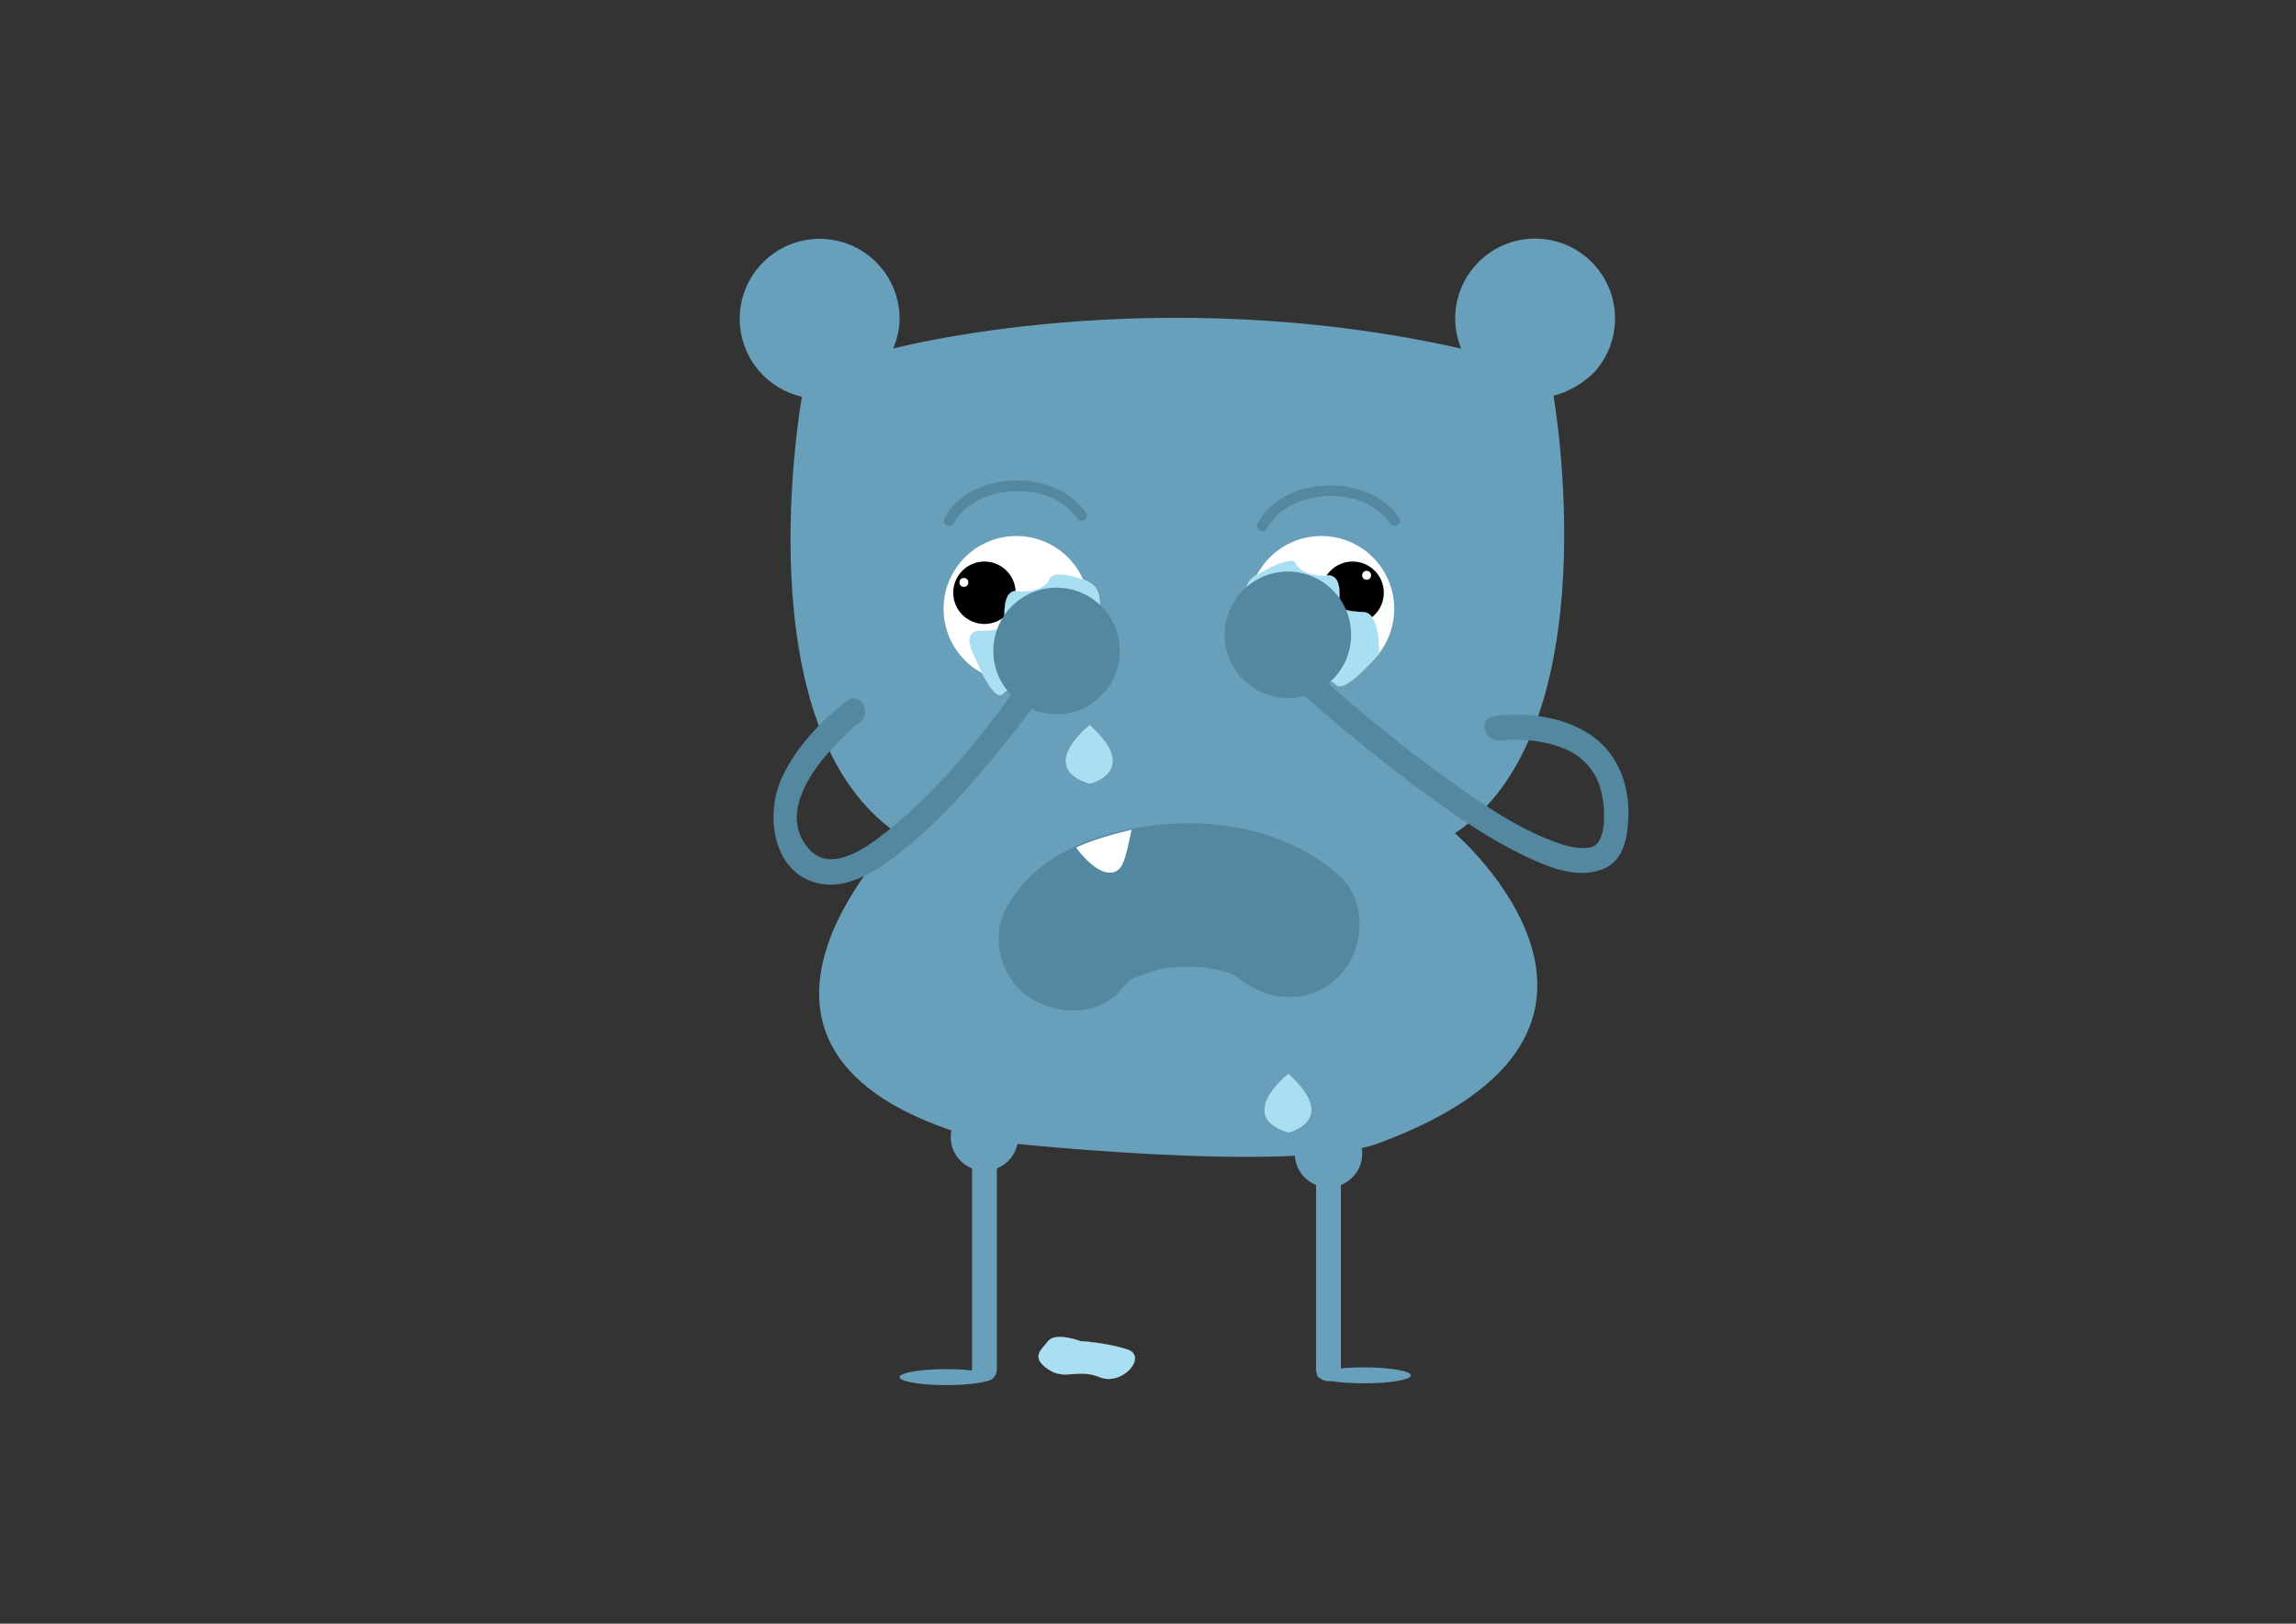 <?xml version="1.0" encoding="utf-8"?>
<!-- Generator: Adobe Illustrator 16.0.0, SVG Export Plug-In . SVG Version: 6.00 Build 0)  -->
<!DOCTYPE svg PUBLIC "-//W3C//DTD SVG 1.1//EN" "http://www.w3.org/Graphics/SVG/1.1/DTD/svg11.dtd">
<svg version="1.1" id="Layer_1" xmlns="http://www.w3.org/2000/svg" xmlns:xlink="http://www.w3.org/1999/xlink" x="0px" y="0px"
	 width="841.89px" height="595.28px" viewBox="0 0 841.89 595.28" enable-background="new 0 0 841.89 595.28" xml:space="preserve">
<rect x="0" y="0" width="841.89" height="595.28" fill="#333333" stroke="none"/>
<path fill="#689FBB" d="M505.587,419.097c111.77-41.399,27.931-113.598,27.931-113.598c57.64-38.77,36.107-160.432,36.107-160.432
	c6.579-1.488,12.942-6.204,15.551-9.255c4.376-5.12,7.019-11.767,7.019-19.03c0-16.187-13.122-29.308-29.309-29.308
	c-16.186,0-29.308,13.122-29.308,29.308c0,3.9,0.82,7.609,2.204,11.012c-113.137-25.4-208.275,0-208.275,0
	c1.383-3.403,2.352-7.028,2.352-10.929c0-16.187-13.122-29.308-29.309-29.308c-16.186,0-29.309,13.122-29.309,29.308
	c0,7.264,2.644,13.91,7.02,19.031c4.031,4.717,9.535,8.14,15.799,9.556c0,0-22.184,121.663,35.456,160.434
	c0,0-83.396,82.029,31.883,112.314C361.398,418.201,473.69,430.912,505.587,419.097z"/>
<path fill="none" stroke="#556337" stroke-width="0.651" stroke-miterlimit="10" d="M592.194,478.125"/>
<circle fill="#FFFFFF" cx="372.699" cy="223.218" r="26.705"/>
<circle fill="#FFFFFF" cx="484.52" cy="223.218" r="26.705"/>
<circle cx="360.975" cy="217.316" r="11.447"/>
<circle cx="495.967" cy="217.316" r="11.447"/>
<circle fill="#FFFFFF" cx="353.435" cy="213.522" r="1.628"/>
<circle fill="#FFFFFF" cx="501.109" cy="210.917" r="1.628"/>
<g>
	<g>
		<path fill="#5388A0" d="M464.518,193.749c8.019-14.87,35.752-16.101,45.214-1.864c1.387,2.088,4.773,0.133,3.374-1.973
			c-11.022-16.587-42.422-15.828-51.962,1.864C459.948,193.994,463.322,195.967,464.518,193.749L464.518,193.749z"/>
	</g>
</g>
<g>
	<g>
		<path fill="#5388A0" d="M349.635,191.924c8.019-14.87,35.752-16.101,45.214-1.864c1.387,2.088,4.773,0.133,3.374-1.973
			c-11.022-16.587-42.422-15.828-51.962,1.864C345.065,192.169,348.439,194.143,349.635,191.924L349.635,191.924z"/>
	</g>
</g>
<g>
	<g>
		<path fill="#5388A0" d="M411.095,362.762c1.562-1.961,7.688-6.983,0.467-1.466c2.463-1.882,5.247-3.323,8.045-4.631
			c-8.083,3.776,1.295-0.159,3.604-0.783c1.55-0.419,3.126-0.731,4.7-1.045c2.842-0.475,2.154-0.416-2.062,0.178
			c1.13-0.138,2.264-0.251,3.399-0.34c3.506-0.313,7.033-0.291,10.545-0.15c1.702,0.068,3.396,0.247,5.088,0.428
			c-8.317-0.887-0.881,0.044,0.976,0.462c1.491,0.336,2.954,0.779,4.415,1.225c0.931,0.297,1.854,0.619,2.768,0.965
			c-4.073-1.791-4.88-2.122-2.42-0.995c1.2,0.557,2.344,1.223,3.484,1.892c5.709,3.352-3.53-3.194-0.458-0.488
			c10.747,9.472,26.589,10.612,37.201,0c9.657-9.657,10.763-27.715,0-37.201c-16.375-14.433-38.347-19.874-59.868-18.866
			c-19.862,0.93-44.088,7.295-57.085,23.615c-4.548,5.71-7.705,11-7.705,18.601c0,6.949,2.793,13.69,7.705,18.601
			C383.172,372.041,402.147,373.997,411.095,362.762L411.095,362.762z"/>
	</g>
</g>
<path fill="#FFFFFF" d="M395.051,311.384c0,0,8.104,11.074,14.166,8.033c2.755-1.381,3.664-5.428,5.699-15.198
	c0,0-12.158,2.606-19.865,6.296l-0.489,0.164L395.051,311.384z"/>
<g>
	<g>
		<path fill="#5388A0" d="M550.053,271.434c-2.666,0.365,0.472-0.013,1.098-0.06c1.991-0.147,3.988-0.172,5.983-0.131
			c5.518,0.114,10.939,1.077,16.097,3.068c5.76,2.224,10.583,6.771,12.843,12.532c2.313,5.895,2.992,15.655,0.71,20.604
			c-1.295,2.809-2.98,3.413-6.167,3.469c-4.376,0.077-9.263-1.702-13.659-3.498c-12.833-5.244-24.649-13.54-35.864-21.559
			c-17.093-12.223-33.508-25.625-49.049-39.775c-4.337-3.949-10.805,2.481-6.448,6.448c14.994,13.65,30.836,26.494,47.169,38.499
			c11.599,8.525,23.661,16.771,36.697,22.957c8.673,4.115,19.992,8.758,29.352,4.14c6.654-3.284,7.883-11.203,8.241-17.802
			c0.59-10.892-2.867-22.102-11.503-29.153c-10.249-8.368-25.121-10.284-37.924-8.532
			C541.825,263.435,544.305,272.22,550.053,271.434L550.053,271.434z"/>
	</g>
</g>
<circle fill="#689FBB" cx="360.975" cy="416.843" r="12.375"/>
<circle fill="#689FBB" cx="487.125" cy="422.923" r="12.375"/>
<g>
	<line fill="#689FBB" x1="360.975" y1="422.923" x2="360.975" y2="501.945"/>
	<g>
		<path fill="#689FBB" d="M356.416,422.923c0,26.34,0,52.681,0,79.021c0,5.88,9.118,5.88,9.118,0c0-26.34,0-52.681,0-79.021
			C365.534,417.043,356.416,417.043,356.416,422.923L356.416,422.923z"/>
	</g>
</g>
<g>
	<line fill="#689FBB" x1="487.125" y1="422.923" x2="487.125" y2="501.945"/>
	<g>
		<path fill="#689FBB" d="M482.566,422.923c0,26.34,0,52.681,0,79.021c0,5.88,9.118,5.88,9.118,0c0-26.34,0-52.681,0-79.021
			C491.684,417.043,482.566,417.043,482.566,422.923L482.566,422.923z"/>
	</g>
</g>
<ellipse fill="#689FBB" cx="347.034" cy="504.875" rx="17.197" ry="2.932"/>
<ellipse fill="#689FBB" cx="500.152" cy="504.224" rx="17.197" ry="2.932"/>
<path fill="#A8DFF2" stroke="#FFFFFF" stroke-width="0.088" stroke-miterlimit="10" d="M356.277,238.475
	c0,0-3.23-7.262,2.964-7.262s9.062-0.665,9.062-3.966c0-3.302-0.313-11.226,4.933-10.566s10.462-1.32,11.614-4.623
	c1.152-3.301,13.926-0.445,16.819,3.294c2.894,3.739,1,13.867,1,13.867s-1.334,4.151-3.017,4.498s-1.11,2.767-4.355,5.408
	c0,0-3.068,9.445-7.029,10.126c-3.962,0.68-4.508,1.541-5.835,3.742c-1.327,2.202-6.112,1.776-6.112,1.776s-5.195-4.416-8.587-0.453
	C364.342,258.278,356.277,238.475,356.277,238.475z"/>
<path fill="#A8DFF2" stroke="#FFFFFF" stroke-width="0.083" stroke-miterlimit="10" d="M505.766,239.392
	c0,0,0.398-14.713-5.789-14.973c-6.189-0.261-9.029-0.97-8.907-3.895c0.124-2.925,0.731-9.932-4.533-9.568
	c-5.266,0.365-10.403-1.609-11.433-4.583c-1.028-2.973-13.637,3.125-16.668,6.315s-2.53,14.59-2.53,14.59s1.177,3.733,2.847,4.111
	c1.668,0.377,1.006,2.497,4.149,4.974c0,0,2.714,8.496,6.646,9.266c3.934,0.77,4.446,1.555,5.69,3.561
	c1.243,2.007,6.041,1.831,6.041,1.831s5.354-3.693,8.597-0.04C493.116,254.634,505.766,239.392,505.766,239.392z"/>
<path fill="#A8DFF2" stroke="#FFFFFF" stroke-width="0.077" stroke-miterlimit="10" d="M399.556,265.899
	c0,0-19.534,15.337,0,21.343C399.556,287.242,418.401,282.906,399.556,265.899z"/>
<path fill="#A8DFF2" stroke="#FFFFFF" stroke-width="0.077" stroke-miterlimit="10" d="M472.399,393.796
	c0,0-19.534,15.337,0,21.343C472.399,415.139,491.244,410.803,472.399,393.796z"/>
<path fill="#A8DFF2" stroke="#FFFFFF" stroke-width="0.077" stroke-miterlimit="10" d="M396.21,491.72c0,0-9.104-3.5-11.907,0
	s-6.197,5.951,0,10.226s10.752-0.413,18.975,2.931s17.758-7.656,9.99-10.156S396.21,491.72,396.21,491.72z"/>
<circle fill="#5388A0" cx="387.416" cy="238.637" r="23.185"/>
<circle fill="#5388A0" cx="472.246" cy="232.723" r="23.185"/>
<g>
	<g>
		<path fill="#5388A0" d="M310.69,256.871c-9.802,7.462-18.926,17.205-24.095,28.462c-6.07,13.221-3.411,34.61,13.336,38.486
			c12.616,2.92,25.436-7.253,34.377-14.75c11.94-10.01,22.337-21.909,32.135-33.977c4.766-5.87,9.44-11.85,13.813-18.021
			c3.408-4.81-4.504-9.358-7.874-4.603c-13.648,19.26-29.465,38.373-48.048,53.022c-7.458,5.879-19.868,14.5-27.614,5.856
			c-12.263-13.684,2.984-32.096,13.046-41.724c1.375-1.315,2.799-2.579,4.25-3.809c0.458-0.389,3.074-2.439,1.276-1.069
			C319.905,261.233,315.372,253.307,310.69,256.871L310.69,256.871z"/>
	</g>
</g>
</svg>
